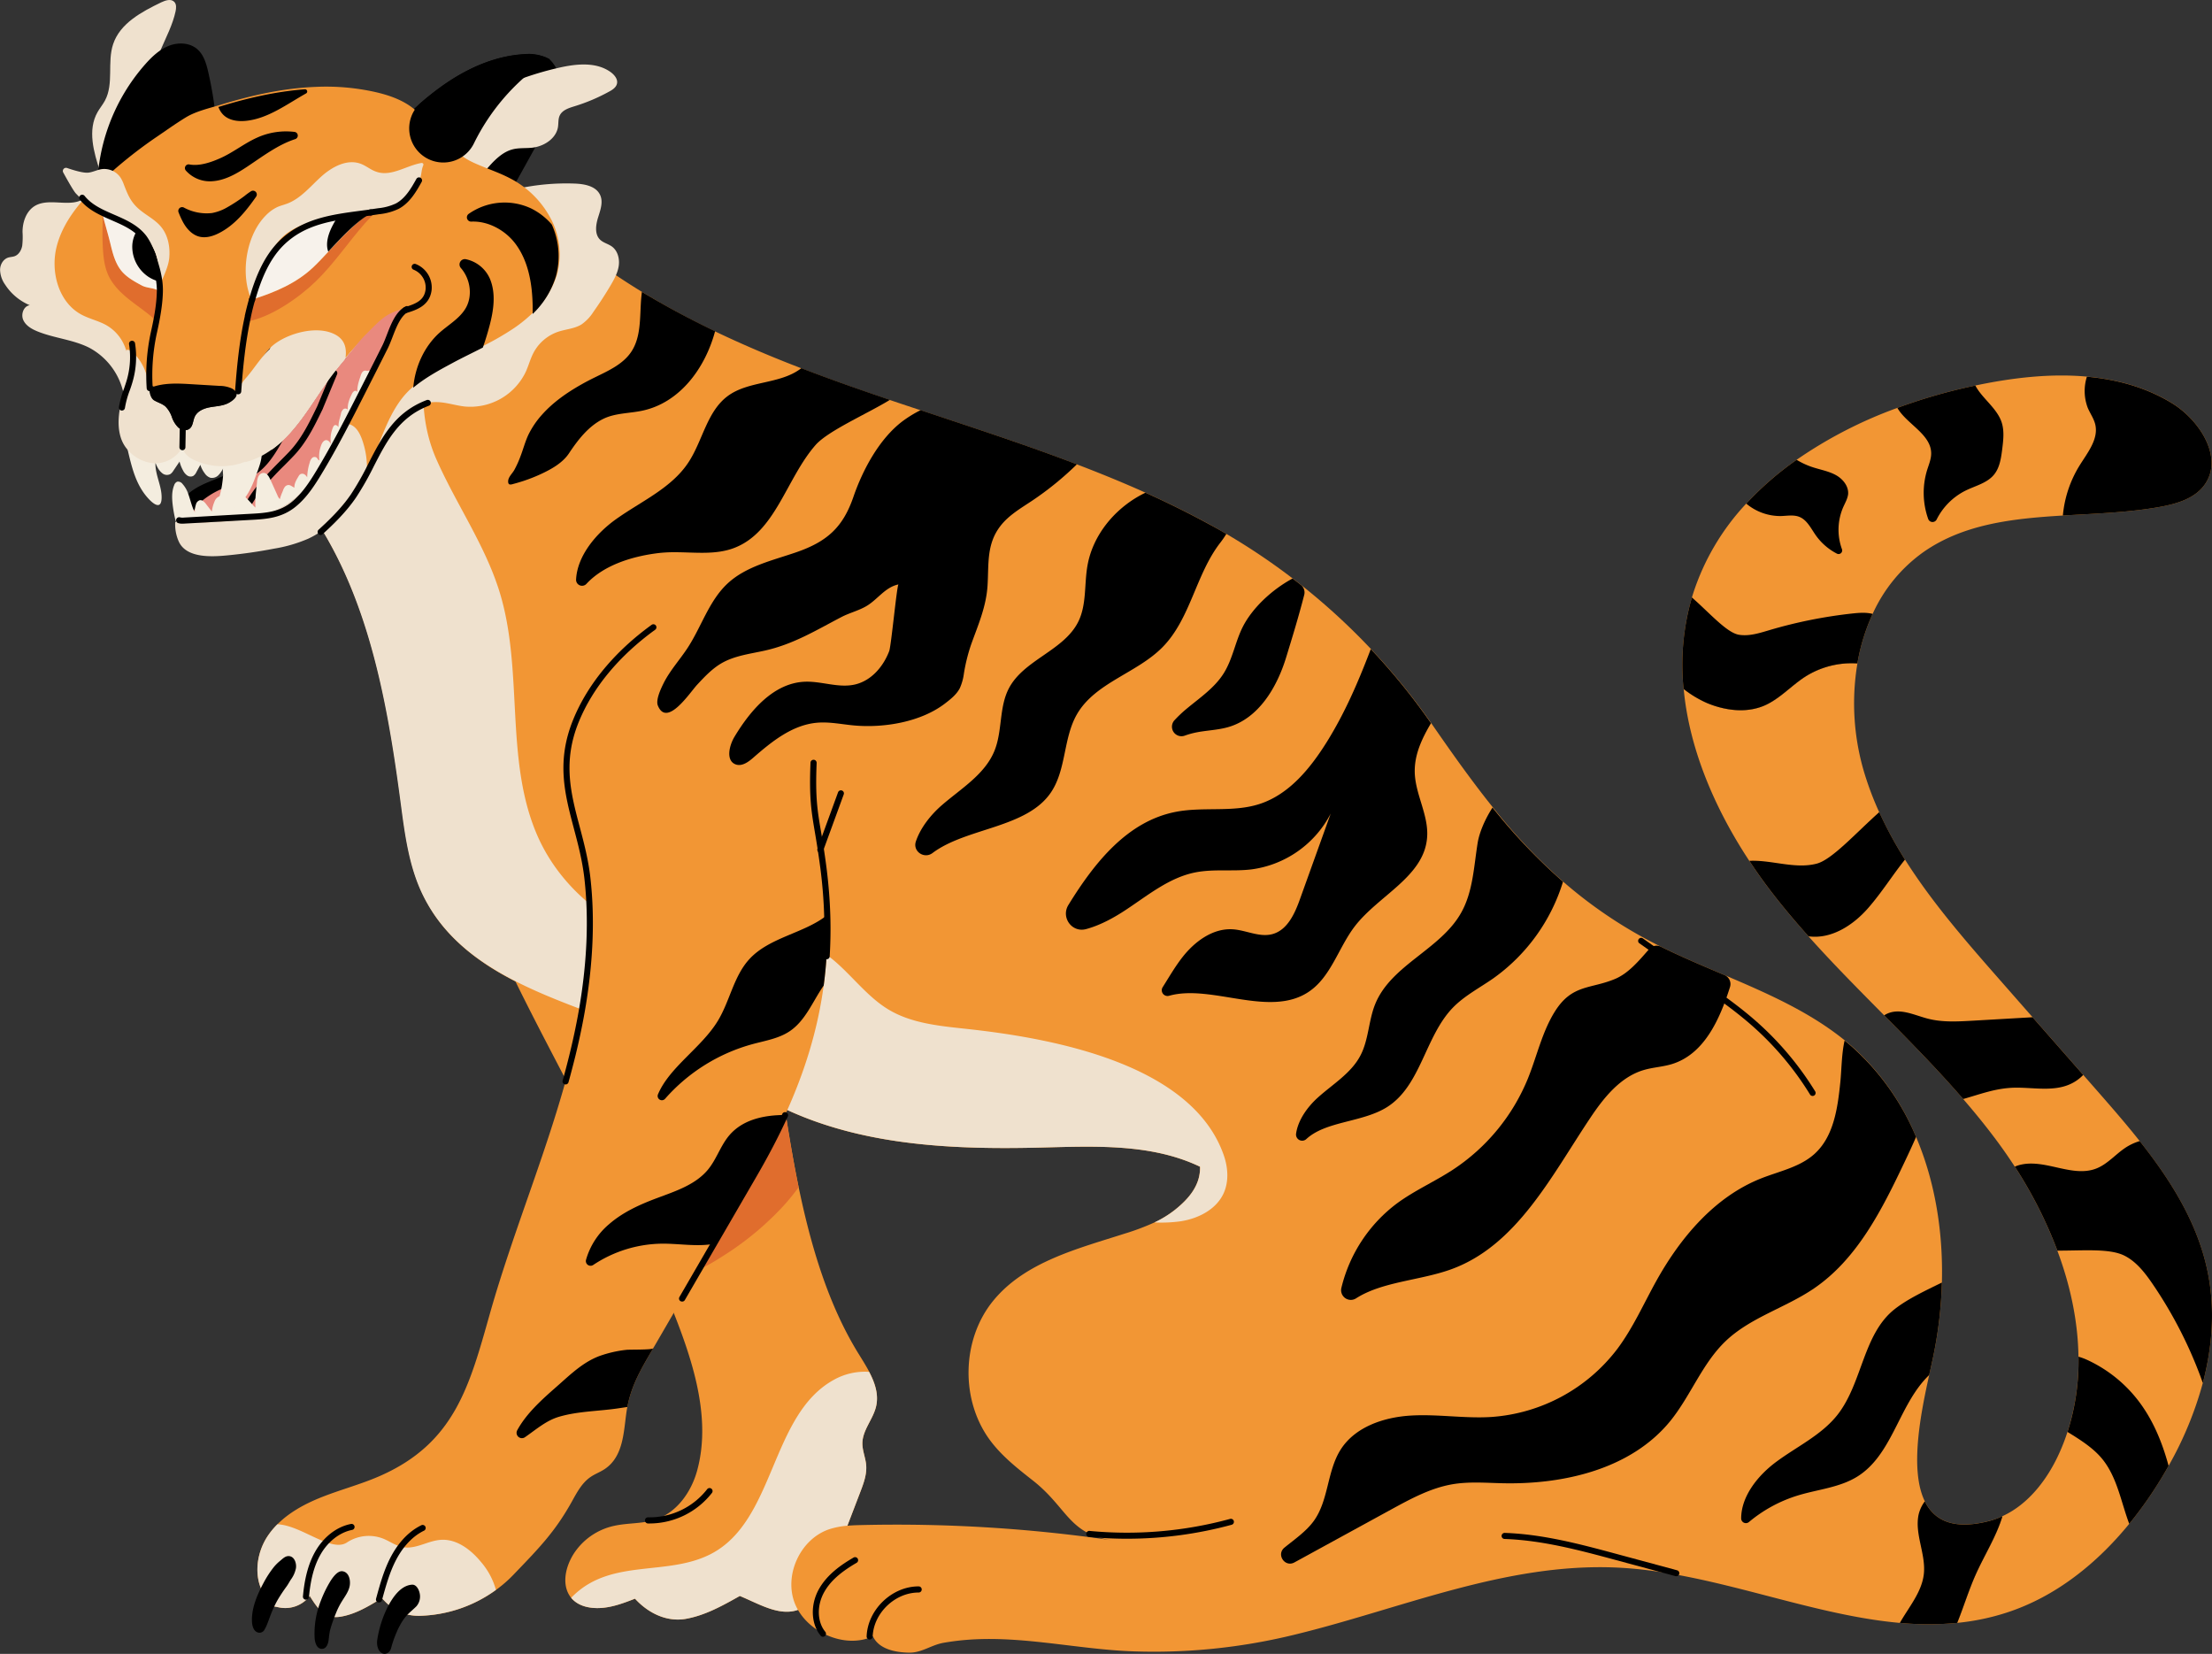 <svg xmlns="http://www.w3.org/2000/svg" width="1080" height="807.34" viewBox="0 0 1080 807.34"><rect x="0" y="0" width="1080" height="807.34" fill="#333333" stroke="none"/><g id="Слой_2" data-name="Слой 2"><g id="Слой_2-2" data-name="Слой 2"><g id="Winter04_470620396"><path d="M427.75 686.54c-1.45 6.26-6.6 11.51-6.69 17.94-.05 3.62 1.53 7.08 1.84 10.68.4 4.56-1.27 9-2.9 13.26q-6.69 17.48-13.39 35c-3.14 8.2-6.83 17.06-14.51 21.32-9.88 5.48-20.46-1.36-30.89-5.67-8.33 4.7-16.86 9.47-26.27 11.16s-18.46-2.78-24.91-9.83c-6 2.34-12.2 4.67-18.65 4.59-5.92-.09-10-2-12.5-5-4.24-5.15-3.65-13.48 1-21.14a31.41 31.41.0 0 1 19.94-14c6.76-1.51 13.94-.93 20.49-3.15 10.22-3.48 17.2-13.38 20.06-23.79 7.67-27.91-3.83-58.38-14.21-84Q309.56 593 289.81 553.54c-18-36-37.95-71-53.53-108.07-22.89-54.47-46.37-126.22-3.38-177.1 18.87-22.33 60.31-24.19 83.67-9.5 27.43 17.25 36.81 52.3 42 84.29 9 56.12 12 113 20.34 169.21.07.45.14.89.2 1.34 3.14 20.88 6.23 43.52 10.85 65.87 6 29 14.54 57.47 29.14 81.12 1.76 2.86 3.65 5.82 5.25 8.86C427.17 675 429.11 680.7 427.75 686.54z" fill="#f29634"/><path d="M389.92 579.58a111.12 111.12.0 0 1-7.41 9.08A145.31 145.31.0 0 1 353.19 613c-10.61 6.8-25.51 15.55-19.52-5q7.59-25.95 17.4-51.17c5-12.84 10.55-25.72 19.31-36.37a42.68 42.68.0 0 1 8.49-8.12c.07.45.14.89.2 1.34C382.21 534.59 385.3 557.23 389.92 579.58z" fill="#e06d2d"/><path d="M427.75 686.54c-1.45 6.26-6.6 11.51-6.69 17.94-.05 3.62 1.53 7.08 1.84 10.68.4 4.56-1.27 9-2.9 13.26q-6.69 17.48-13.39 35c-3.14 8.2-6.83 17.06-14.51 21.32-9.88 5.48-20.46-1.36-30.89-5.67-8.33 4.7-16.86 9.47-26.27 11.16s-18.46-2.78-24.91-9.83c-6 2.34-12.2 4.67-18.65 4.59-5.92-.09-10-2-12.5-5q.72-.78 1.56-1.56c18.74-17.61 45.43-8.93 66.6-19.82 31.52-16.21 29-67.85 60-85a31 31 0 0 1 17.29-3.93C427.17 675 429.11 680.7 427.75 686.54z" fill="#efe1ce"/><path d="M74.66 42.54C73.18 29.62 83 18.26 85.72 5.56c.34-1.58.5-3.44-.6-4.62-1.57-1.68-4.34-.79-6.41.21C69.12 5.78 58.62 11.4 55.25 21.51c-3 8.88.43 19.32-4 27.57-1.06 2-2.51 3.68-3.61 5.62-5 8.73-1.9 19.62 1.26 29.14C56.27 67.38 62.71 56.05 74.66 42.54z" fill="#efe1ce"/><path d="M47.46 95.86A93.85 93.85.0 0 1 71 31.27c3.25-3.65 6.92-7.12 11.46-8.91S92.61 20.78 96.31 24c3.18 2.74 4.41 7.06 5.36 11.15a191.29 191.29.0 0 1 4 25.16z"/><path d="M41.44 96.6c-6.56 5.22-17.12-.37-24.35 3.88C12.84 103 11 108.3 11 113.24a38.52 38.52.0 0 1-.15 6.71c-.4 2.2-1.69 4.43-3.81 5.15-1 .33-2 .33-3 .63-2.45.75-4 3.42-4 6a13 13 0 0 0 2.45 7.2A26.59 26.59.0 0 0 14.54 149c-3 .38-4.42 4.39-3.2 7.17s4.1 4.44 6.92 5.59c8.22 3.35 17.44 4 25.34 8a33 33 0 0 1 17.19 33.06c3-8.94 5.8-17.08 5.77-26.51s-2.38-19-7.74-26.76c-4-5.73-9.42-10.28-13.38-16C38.24 123.19 36.71 108.32 41.44 96.6z" fill="#efe1ce"/><path d="M977.68 740.14c-2.94 9.89-8.83 19-13.09 28.58-3.41 7.63-5.88 15.77-9 23.51a148.09 148.09.0 0 1-28 0h0c-45.17-4-91.45-24.78-137.83-27-54.87-2.58-106.36 20.44-158.74 33a288 288 0 0 1-77.64 7.89c-28.68-1-57.22-8.57-86-5.16-2.28.27-4.55.6-6.8 1-6 1.09-10.59 4.89-16.7 4.79-6.84-.1-14.84-1.76-17.69-8-12.52 5.94-29.72-.86-36.61-12.92a24.39 24.39.0 0 1-1.4-2.86c-5.63-13.82 2.42-31.55 16.51-36.4a37.78 37.78.0 0 1 9.06-1.78c2.36-.21 4.73-.28 7.09-.33A729 729 0 0 1 543 751.91c-21.29-3.11-21.82-15.94-38.75-29.23-7.33-5.75-14.74-11.58-20.4-19C468.8 684 469.31 654 485 634.89c15.49-18.87 41-25.29 64.27-32.74a115.35 115.35.0 0 0 14.36-5.41 51.48 51.48.0 0 0 9.83-6c7-5.53 12.7-12.25 12.43-21.2-23.84-11.43-51.55-10-78-9.35-41.51 1-84.35-.75-122.24-17.75l-1.29-.59c-.4-.17-.8-.36-1.2-.55l-1.65-.78c-2.23-1.07-4.43-2.19-6.63-3.34l-1.63-.86-3.15-1.71h-.08l-2.62-1.47-.68-.38-3.36-1.92c-2.07-1.2-4.13-2.42-6.2-3.64L354 525.32 348.39 522l-4.76-2.81-.14-.07-2.7-1.56L338 516q-3.22-1.82-6.49-3.54l-1.95-1-1.47-.74-1.14-.56c-.23-.12-.45-.22-.67-.32-.83-.41-1.68-.81-2.53-1.2q-.42-.21-.84-.39l-2.22-1c-1-.45-2-.9-3.08-1.34s-2.07-.88-3.12-1.32l-2.8-1.15-2.88-1.16a.45.45.0 0 0-.11.0l-3-1.19-3-1.16-.42-.17c-1.1-.42-2.21-.84-3.33-1.25l-7.37-2.76-7.42-2.78q-4-1.5-7.94-3.05l-1.15-.45c-1.39-.55-2.78-1.1-4.17-1.67l-2.95-1.22c-.95-.39-1.9-.79-2.84-1.21-.7-.29-1.4-.6-2.09-.91-.53-.22-1.05-.45-1.57-.69-1.11-.49-2.2-1-3.3-1.51l-2-.95-1.56-.76q-1.47-.71-2.91-1.44c-3-1.52-5.89-3.12-8.73-4.79-1.13-.68-2.25-1.36-3.36-2.06q-2.06-1.29-4-2.67c-.2-.13-.4-.26-.59-.4l-.18-.13c-.26-.18-.51-.35-.76-.54a.28.28.0 0 1-.11-.08c-.36-.25-.71-.5-1.05-.76.0.0.0.0.0.0a.88.88.0 0 1-.17-.12l-1.09-.81c-.47-.35-.93-.71-1.39-1.07l-.2-.16c-.45-.35-.89-.71-1.33-1.07-.68-.55-1.36-1.11-2-1.69l-.9-.79c-.34-.29-.66-.59-1-.89s-.4-.36-.59-.55c-.89-.82-1.77-1.67-2.64-2.54l-.59-.6c-.58-.59-1.16-1.19-1.71-1.81-.23-.23-.43-.46-.63-.69a2 2 0 0 1-.2-.22.05.05.0 0 1 0 0l-.57-.64c-.32-.36-.64-.72-.94-1.09-.49-.59-1-1.19-1.46-1.8-.14-.16-.26-.33-.39-.49-.84-1.07-1.65-2.16-2.43-3.28l-.28-.41-.12-.17c-.2-.29-.4-.58-.59-.88a3.87 3.87.0 0 1-.24-.37.05.05.0 0 1 0 0h0c-.14-.19-.26-.39-.38-.59.0.0.0.0.0.0a.07.07.0 0 1 0-.06.47.47.0 0 1-.1-.16s-.06-.06-.06-.09a.39.39.0 0 1-.1-.16c-.19-.28-.37-.57-.55-.86l-.37-.61c-.28-.46-.56-.94-.82-1.42a4.83 4.83.0 0 1-.26-.45q-.45-.78-.87-1.59a.33.33.0 0 1-.06-.1l-.33-.64c-.31-.59-.61-1.19-.91-1.79-6.81-14-8.77-29.78-10.81-45.21-7.13-53.95-17.53-110.36-52.12-152.36-26.74-32.47-12.16-82.66 8.16-119.49 4-7.25 8.72-14.23 14.95-19.67 9.55-8.36 21.77-12.29 34.49-12.87a84.52 84.52.0 0 1 33.49 5.59c22.38 8.51 41.2 24.11 60.83 37.82q8.92 6.24 18.1 11.82c11.62 7.07 23.53 13.42 35.66 19.24 13.8 6.61 27.88 12.53 42.14 18 11.91 4.59 23.94 8.88 36 13l7.19 2.45q7.49 2.53 15 5c25.55 8.51 51.19 16.83 76.3 26.43 11.28 4.31 22.46 8.87 33.48 13.83 10.67 4.8 21.2 10 31.54 15.64 2.66 1.46 5.32 3 7.94 4.51a314.64 314.64.0 0 1 32.37 21.78h0c2.15 1.65 4.28 3.32 6.39 5a318.85 318.85.0 0 1 31.74 29.41 314.16 314.16.0 0 1 29.41 36.2l.57.82c10 14.45 19.56 27.88 29.55 40.3a279.09 279.09.0 0 0 34.34 36.24 222 222 0 0 0 44.53 30.08q3.35 1.72 6.83 3.39c10.26 4.89 20.86 9.27 31.39 13.78 19.42 8.33 38.57 17.07 54.76 30.24 1.4 1.15 2.79 2.31 4.14 3.53A121.71 121.71.0 0 1 935.51 555c9.35 21.91 13.26 46.58 12.61 71.11a202.78 202.78.0 0 1-4.28 36.35c-.53 2.52-1.2 5.5-1.93 8.8-4 18.17-9.73 46.11-2.13 61.6 4.61 9.38 14.1 14.2 31.8 9.5A39.11 39.11.0 0 0 977.68 740.14z" fill="#f29634"/><path d="M597.38 582.62c-3.67 7.91-12.48 12.29-21.1 13.58a70 70 0 0 1-12.62.54 51.48 51.48.0 0 0 9.83-6c7-5.53 12.7-12.25 12.43-21.2-23.84-11.43-51.55-10-78-9.35-41.51 1-84.35-.75-122.24-17.75-18.86-8.44-35.9-20.42-54.16-30.06-41.14-21.73-102.45-29-125.14-75.6-6.81-14-8.77-29.78-10.81-45.21-7.13-53.95-17.53-110.36-52.12-152.36-26.74-32.47-12.16-82.66 8.16-119.49 4-7.25 8.72-14.23 14.95-19.67 9.55-8.36 21.77-12.29 34.49-12.87a61.28 61.28.0 0 1 10.79 29c3.48 37.67-14.36 72.81 1.28 108.16 9.73 22 23.94 42.08 30.94 65.1 11.58 38.16 2.36 81.05 18 117.74 15.93 37.43 58.72 61.4 99 55.43 10.08-1.49 20.34-4.64 30.26-2.32 17.43 4.07 26.87 22.94 42.12 32.3 11.75 7.22 26.11 8.3 39.82 9.82C513.86 506.9 582 519.25 597.52 564 599.6 570 600.06 576.85 597.38 582.62z" fill="#efe1ce"/><path d="M273 42c-.46 9.57-5.22 18.33-9.87 26.71l-1.74 3.12q-6.33 11.45-12.69 22.87l-16.47-7-6.93-3-4.62-2-34-14.54c9.82-9.91 19.76-19.83 31.3-27.65s24.9-13.51 38.84-14c3.68-.12 8.34.44 11.4 2.34.56.34-.48-.45.0.0a18 18 0 0 1 3.4 4.52A18.79 18.79.0 0 1 273 42z"/><path d="M301.24 40.83c-.41 1.81-2.15 3-3.79 3.86a88.89 88.89.0 0 1-16.91 7.17c-2.83.87-6.05 1.88-7.28 4.58-.78 1.69-.54 3.65-.82 5.5-.81 5.21-5.82 8.83-11.06 9.91a14.61 14.61.0 0 1-1.45.24c-3.23.37-6.55.0-9.69.83-4.26 1.11-7.69 4.22-10.69 7.43a69.59 69.59.0 0 1-7.33 7.34l-6.93-3-4.62-2 17-36.92a151.59 151.59.0 0 1 33.9-12.4l1.7-.39c8.43-1.88 18-2.82 25 2.3C300.08 36.65 301.72 38.69 301.24 40.83z" fill="#efe1ce"/><path d="M252.42 92.18c6.06 5.68 11.59 12.24 14.31 20.08a33.82 33.82.0 0 1-.62 23.62c-5.07 12.48-17 20.64-28.48 27.62a155.32 155.32.0 0 1-17.29 9.39C215.55 175 210 176 205.57 178.75a46.37 46.37.0 0 0-13.25 13.08 85.21 85.21.0 0 0-10.42 21.66c3.8-5 9.21-7.5 14.24-11.2s11.12-6.23 17.36-6c4.56.13 9 1.68 13.5 2.16a30 30 0 0 0 29.73-17c1.39-3.08 2.24-6.4 3.83-9.39a21.41 21.41.0 0 1 12.06-10.15c3.77-1.24 7.93-1.45 11.3-3.54a21.61 21.61.0 0 0 5.85-6.19q4.47-6.3 8.39-12.94c1.76-3 3.48-6.13 3.95-9.57s-.55-7.29-3.35-9.33c-1.81-1.31-4.17-1.79-5.77-3.34-2.73-2.65-2.12-7.14-1-10.77s2.63-7.63 1-11.08c-2-4.28-7.5-5.34-12.21-5.53A111.33 111.33.0 0 0 252.42 92.18z" fill="#efe1ce"/><path d="M186.62 101.61l-1 .37q-.79.3-1.59.66c-8.82 4-16.53 12.5-23.73 20.25-2.49 2.68-4.92 5.28-7.32 7.55-8.35 7.94-19.22 12.47-30.23 15.88a143.53 143.53.0 0 1 8.09-20.18 38.93 38.93.0 0 1 5.69-9c6.59-7.3 17-9.46 26.66-11.22l2-.37L184.68 102z" fill="#f7f2eb"/><path d="M77.07 143.2a1.43 1.43.0 0 1-.7-.18 13 13 0 0 0-3.5-1 15.16 15.16.0 0 1-4.31-1.3c-3.51-1.89-7.47-4-10.29-7.38-3.43-4.1-4.71-9.42-5.83-14.11-.56-2.31-1.25-4.8-1.93-7.2s-1.37-4.93-1.93-7.27a1.47 1.47.0 0 1 .5-1.5 1.49 1.49.0 0 1 1.57-.18c1.42.68 3 1.46 4.53 2.21s2.81 1.4 4.09 2a76 76 0 0 1 8.25 4.41 24.7 24.7.0 0 1 8 7.74c3.47 5.6 3.61 12.23 3.3 18-.07 1.44-.18 2.86-.31 4.44a1.49 1.49.0 0 1-.77 1.18A1.46 1.46.0 0 1 77.07 143.2zM52.24 107.11c.36 1.36.74 2.74 1.12 4.09.68 2.43 1.38 5 2 7.31 1 4.38 2.24 9.33 5.22 12.9 2.46 2.93 6 4.83 9.42 6.67a12.88 12.88.0 0 0 3.49 1c.76.15 1.54.31 2.31.53.06-.81.11-1.59.15-2.38h0c.29-5.29.17-11.36-2.86-16.27a21.93 21.93.0 0 0-7.12-6.8A72.55 72.55.0 0 0 58 109.94c-1.29-.62-2.7-1.32-4.12-2z"/><path d="M183.57 102.17c-8.21 4.45-16.63 13.54-23.3 20.72-2.49 2.68-4.92 5.28-7.32 7.55-8.35 7.94-19.22 12.47-30.23 15.88a143.53 143.53.0 0 1 8.09-20.18 38.93 38.93.0 0 1 5.69-9c6.59-7.3 17-9.46 26.66-11.22l2-.37C171.33 104.39 177.44 103.27 183.57 102.17z" fill="#f7f2eb"/><path d="M269.89 108.67q-.45-1-1-2a46.35 46.35.0 0 0-19.57-19.47c-5.85-3.12-12.25-5.08-18.27-7.87-12.86-6-18.56-17.82-29.14-26.3-5.31-4.25-11.91-6.54-18.54-8.07a110.19 110.19.0 0 0-29-2.56c-15.76.6-31.48 4.08-46.51 8.7l-.75.22c-5.43 1.63-11.61 3.07-16.41 6s-9.51 6.3-14.14 9.45a219.84 219.84.0 0 0-27.79 22.4C39.56 97.89 30.83 108 27.68 120.3s.86 27.27 12.08 33.28c3.85 2.07 8.26 3 12.07 5.11A20.87 20.87.0 0 1 60.44 168a23 23 0 0 1 1.87 5.91A12.38 12.38.0 0 1 68 178.19a20 20 0 0 1 2.9 5.41c1.77 5 4.76 5.45 9.16 7.05 5.4 2 10.82 3.88 16.57 4.55 7 .8 14.49-.37 20-4.67 8.43-6.52 9.62-17.43 18.57-23.4 6.81-4.56 17.88-7.5 25.88-4.9 7 2.27 8.37 7.09 7.61 12.47q5.4-6.42 11.39-12.28c3.41-3.35 7.21-7.27 11.51-9.49a40.74 40.74.0 0 1 6.76-2.44c-9.44 14.7-15.71 31.48-23.52 47.24-1.32 2.67-2.71 5.47-4.18 8.35-7.85 15.3-18 32.46-32.47 40.63-10.65 6-23.17 6.53-35.1 7.25A111.82 111.82.0 0 1 86 253.84a20.4 20.4.0 0 0 1.68 9.49c3.74 8.41 16.43 7.56 24.12 6.81 7.52-.73 15-1.81 22.42-3.24A70.42 70.42.0 0 0 151 262c13.63-6.38 22.35-19 28.56-32.32 1.3-2.76 2.49-5.55 3.59-8.31 3.72-9.35 7.07-19.22 13.36-27.22a40 40 0 0 1 5.74-5.84c5.68-4.78 12.67-8.57 18.87-11.9 5-2.68 10.09-5.13 15.12-7.71a135.81 135.81.0 0 0 14.88-8.63 67.1 67.1.0 0 0 9.42-7.76A42.73 42.73.0 0 0 272 133.85 37.75 37.75.0 0 0 269.89 108.67z" fill="#f29634"/><path d="M184.78 102l-1.39 1.42c-2 2.14-4.29 4.55-5.2 5.57-8.19 9.33-15.13 19.77-24.05 28.4-7.95 7.71-21.88 17.62-33.61 19.57.14-.76.29-1.51.44-2.27v-.15c.52-2.66 1.09-5.37 1.72-8.17.13.0.25-.07.37-.12 10.88-3.39 21.61-7.91 29.86-15.76 2.4-2.27 4.83-4.87 7.32-7.55 6-6.43 13.33-14.38 20.7-19.18.87-.56 1.73-1.08 2.6-1.54l1.11-.2z" fill="#e06d2d"/><path d="M181 103.71c-7.37 4.8-14.74 12.75-20.7 19.18-2.49 2.68-4.92 5.28-7.32 7.55-8.25 7.85-19 12.37-29.86 15.76 2.88-10 6.81-20.09 14.19-27.42C149.35 106.8 165.24 105.87 181 103.71z" fill="#f7f2eb"/><path d="M77.07 141.72a102.94 102.94.0 0 1-1 14.73c-7.26-6.82-16.76-11.27-22-19.86-3.42-5.58-3.76-12.44-4-19-.18-4.53.2-8.71.0-13.24 1.12 4.65 2.75 9.82 3.86 14.48s2.38 9.74 5.53 13.5c2.61 3.11 6.28 5.1 9.85 7C71.63 140.64 74.7 140.45 77.07 141.72z" fill="#e06d2d"/><path d="M77.38 137.32c-.08 1.48-.2 3-.31 4.4-2.37-1.27-5.44-1.08-7.82-2.34-3.57-1.92-7.24-3.91-9.85-7-3.15-3.76-4.38-8.73-5.53-13.5S51.13 109 50 104.38c2.69 1.29 5.93 2.93 8.62 4.22a73.93 73.93.0 0 1 8.09 4.33 23.46 23.46.0 0 1 7.57 7.26C77.41 125.23 77.7 131.32 77.38 137.32z" fill="#f7f2eb"/><path d="M186.62 101.61a27.9 27.9.0 0 0-2.62 1c-8.82 4-16.53 12.5-23.73 20.25-1.88-5.16 1.09-11.84 4.93-17.38L184.68 102z"/><path d="M77.38 137.32a17.1 17.1.0 0 1-5-2.25 17.78 17.78.0 0 1-7.8-14.27 14.5 14.5.0 0 1 2.12-7.87 23.46 23.46.0 0 1 7.57 7.26C77.41 125.23 77.7 131.32 77.38 137.32z"/><path d="M205.79 79.55a.82.82.0 0 1 .88 1.13c-1.11 2.62-.69 4.65-2 7.69A23.29 23.29.0 0 1 185.59 102c.34-.13-.2-.15-.81.0h-.1l-1.11.2c-6.13 1.1-12.24 2.22-18.37 3.34l-2 .37c-9.67 1.76-20.07 3.92-26.66 11.22a38.93 38.93.0 0 0-5.69 9 141.87 141.87.0 0 0-7.39 18 .82.82.0 0 1-1.54.0c-4.37-12.39-1.26-29.78 7.82-38.91a19.29 19.29.0 0 1 5.68-4.15c1.54-.68 3.2-1.08 4.78-1.67 6.67-2.52 11.34-8.42 16.64-13.2s12.66-8.75 19.33-6.23c2.66 1 4.89 3 7.59 3.87C191 86.39 198.23 80.87 205.79 79.55z" fill="#efe1ce"/><path d="M82.65 125.74c-.42 5.23-3.85 11-5.58 16 .11-1.45.23-2.92.31-4.4.32-6 0-12.09-3.09-17.13a23.46 23.46.0 0 0-7.57-7.26 73.93 73.93.0 0 0-8.09-4.33c-2.69-1.29-5.93-2.93-8.62-4.22a52.43 52.43.0 0 1-13-10c-1.16-1.27-4.11-6.5-6.1-10.13A1.55 1.55.0 0 1 32.73 82c3.36 1.16 8.08 2.57 10.49 2.27 2.2-.28 4.23-1.37 6.42-1.7a9.61 9.61.0 0 1 9.27 4.22 18.13 18.13.0 0 1 1.61 3.42c1.88 4.85 3.29 8.35 7.26 11.81 3.56 3.11 8 5.13 11 8.87C82.07 115 83.09 120.51 82.65 125.74z" fill="#efe1ce"/><path d="M197.9 151.42c-6.22 9.69-11.07 20.29-15.89 30.9-2.49 5.48-5 11-7.63 16.34-8.36 16.88-19.5 39.28-36.65 49-10.65 6-23.17 6.53-35.1 7.25-3.29.2-6.63.31-9.95.25-2.26.0-4.53-.14-6.78-.34h-.34c0-.34.0-.67.08-1a20 20 0 0 1 6-12.51l.29-.26a22.37 22.37.0 0 1 2.58-2c5-3.37 11.17-5 16.66-7.67a35.58 35.58.0 0 0 8.5-5.71c7-1.67 13.23-5.68 18.52-10.67 1.51-1.42 2.95-2.92 4.31-4.47 6.17-7 11-15.11 16.4-22.74q4.42-6.24 9.38-12.1 5.4-6.4 11.39-12.28c3.41-3.35 7.21-7.27 11.51-9.49A40.74 40.74.0 0 1 197.9 151.42z"/><path d="M197.67 150.46c-6.23 9.69-10.84 21.25-15.66 31.86-2.49 5.48-5 11-7.63 16.34-8.36 16.88-19.5 39.28-36.65 49-10.65 6-23.17 6.53-35.1 7.25-3.29.2-6.63.31-9.95.25a16.1 16.1.0 0 1 2-5.89c.12-.22.26-.43.4-.65a19.86 19.86.0 0 1 3.68-4.22 40.06 40.06.0 0 1 12.69-6.95c4.94-1.79 10-3.45 14.28-6.55 4.55-3.34 7.8-8.13 10.68-13 .57-1 1.14-2 1.7-3 1.51-1.42 2.95-2.92 4.31-4.47 6.17-7 11-15.11 16.4-22.74q4.42-6.24 9.38-12.1c3.6-4.27 6.82-8.81 10.81-12.72 3.41-3.35 7-7.47 11.32-9.69A46.63 46.63.0 0 1 197.67 150.46z" fill="#e9897e"/><path d="M119.42 227.13a1.48 1.48.0 0 1-.31-2.92h.19a1.48 1.48.0 1 1 .65 2.88h-.21A1.73 1.73.0 0 1 119.42 227.13z"/><path d="M124.65 233c-2 5.6-4.81 11.22-9.73 14.55a7.76 7.76.0 0 1-4.79 1.62 3.82 3.82.0 0 1-3.63-3.06 5.9 5.9.0 0 1 .25-2c.63-2.56 1.33-5.1 1.7-7.68.21-1.47.39-2.92.48-4.39.0-.83-.3-2.81.07-3.49a13 13 0 0 1-2.39 3.46 4.39 4.39.0 0 1-3.86 1.22 5.32 5.32.0 0 1-2.75-2.12 13.46 13.46.0 0 1-2.18-4.2l-1.9 3.49a4.57 4.57.0 0 1-1.58 1.94 2.91 2.91.0 0 1-3-.29 6.47 6.47.0 0 1-2-2.45 17.61 17.61.0 0 1-1.67-4.28l-3 4.44a5.22 5.22.0 0 1-1.48 1.65 3.56 3.56.0 0 1-3.85-.31 9 9 0 0 1-2.54-3.16 10 10 0 0 1-.9-2.2c-.28 6 3.22 11.52 3 17.54-.17 5.05-3.23 3.39-5.84.74-6.69-6.8-8.69-15.84-10.79-24.73a11.58 11.58.0 0 1-.33-3.57c4 5.13 11 8.3 17.37 6.87a15.1 15.1.0 0 0 9.9-7.5c.77 3.59 3.81 5.57 7.23 6.9a31.42 31.42.0 0 0 23.65.11l-.31.3a34.66 34.66.0 0 0 7.56-2.8 5.83 5.83.0 0 1 .22.71C128.48 223.76 125.83 229.63 124.65 233z" fill="#f4eddf"/><path d="M117.08 258.73a1.33 1.33.0 0 1-.28.0 1.48 1.48.0 0 1-1.17-1.73c1.32-6.69 4.67-13.29 10.25-20.19 3.34-4.13 7.12-7.95 10.77-11.64 1.48-1.49 3-3 4.49-4.57 5.9-6.17 9.74-14 13.45-21.66l.35-.72 6.89-16.6a1.48 1.48.0 1 1 2.73 1.14l-6.91 16.64v.08l-.37.75c-3.8 7.82-7.74 15.91-14 22.41-1.49 1.56-3 3.11-4.52 4.62a152.49 152.49.0 0 0-10.57 11.41c-5.27 6.52-8.42 12.7-9.65 18.9A1.47 1.47.0 0 1 117.08 258.73z"/><path d="M168.24 175.63q-5 5.85-9.38 12.1c-5.4 7.63-10.23 15.71-16.4 22.74a52.18 52.18.0 0 1-15.27 12.34 34.52 34.52.0 0 1-7.56 2.8c.1-.1.21-.19.31-.3a31.4 31.4.0 0 1-23.66-.11c-3.41-1.33-6.45-3.31-7.22-6.89a15.12 15.12.0 0 1-9.9 7.49c-6.39 1.43-13.34-1.74-17.37-6.87A16.79 16.79.0 0 1 59.1 214c-1.93-5.7-1.23-12 .07-17.83.94-4.21 2-8.37 2.69-12.62s.08-8.39-.24-12.65c1.18-.43 2.44.37 3.37 1.22a24.55 24.55.0 0 1 6.11 9.55c1.38 3.64 1.5 7.62 2.59 11.18s4.6 3.36 7.12 5.59a13.73 13.73.0 0 1 3.12 5.16 12.87 12.87.0 0 0 3.17 5.11c1.55 1.3 4 1.75 5.57.44s1.53-3.88 2.44-5.8c1.24-2.63 4.24-3.94 7.09-4.5s5.86-.62 8.54-1.76c2.88-1.24 3.7-3.19 4.89-5.86a30.3 30.3.0 0 1 5-7.32c4.52-5.35 8.2-11.92 14.13-15.88 6.81-4.55 17.88-7.5 25.87-4.89C167.59 165.43 169 170.25 168.24 175.63z" fill="#efe1ce"/><path d="M182 182.32c-2.49 5.48-5 11-7.63 16.34-8.36 16.88-19.5 39.28-36.65 49-10.65 6-23.17 6.53-35.1 7.25-3.29.2-6.63.31-9.95.25-2.26.0-4.53-.14-6.78-.34l-.09-.32c-.06-.24-.12-.47-.17-.71a64.41 64.41.0 0 1-1.31-7.27c-.39-3.26-.51-6.66.73-9.69a2.73 2.73.0 0 1 1.45-1.69 2.68 2.68.0 0 1 2.58 1.06 13.81 13.81.0 0 1 2.8 4.82c1 2.69 1.61 5.64 2.83 8.25.14.31.29.59.45.88a6 6 0 0 1 0-1.53 11.6 11.6.0 0 1 .48-2.27 2.88 2.88.0 0 1 1.87-2.16 2 2 0 0 1 1.33.21 6 6 0 0 1 1.73 1.62l2.87 3.7a16.82 16.82.0 0 1 1.25-4.76 4.31 4.31.0 0 1 2.48-2.7c1.53-.41 3 .72 4 2s1.66 2.75 3 3.64a11.55 11.55.0 0 1 1.85-4.65 2.6 2.6.0 0 1 2.31-1.44 2.92 2.92.0 0 1 1.38.79c1.8 1.59 3.23 3.52 5 5.19-.26-4.11.36-8.17.76-12.27a8 8 0 0 1 .72-3 2.93 2.93.0 0 1 2.46-1.67c1.65.0 2.66 1.75 3.34 3.25l3.47 7.68a5.13 5.13.0 0 0 1.18 1.87 24.26 24.26.0 0 1 1.44-3.92 6.41 6.41.0 0 1 1-2.06 2.4 2.4.0 0 1 2-.91 3.58 3.58.0 0 1 1.34.56l1.31.77c-.09-2.1 1-3.86 2.08-5.66a2.49 2.49.0 0 1 .82-.94 2 2 0 0 1 2 .06 3.94 3.94.0 0 1 1.36 1.5 25.62 25.62.0 0 1 1.24-7.28 4.47 4.47.0 0 1 1.13-2.19 1.74 1.74.0 0 1 2.27-.16c.46.45.67 1.27 1.31 1.29a15.53 15.53.0 0 1 .95-7.57c.45-1.14 1.34-2.39 2.56-2.28 1 .11 1.62 1.05 2.12 1.9a14.69 14.69.0 0 1 1.05-8.2 1.73 1.73.0 0 1 .8-1c.69-.29 1.39.35 1.87.92-.15-2.11.68-4.29 1.14-6.35a4 4 0 0 1 1.12-2.28 1.58 1.58.0 0 1 2.27.15c-.26-2.62.77-5.21 1.93-7.58a3.3 3.3.0 0 1 1.1-1.44 1.17 1.17.0 0 1 1.62.33c-.15-2.71.8-5.41 1.66-8a5.34 5.34.0 0 1 .76-1.62 1.8 1.8.0 0 1 1.54-.76c.51.0 1.14.33 1.44-.08A5.49 5.49.0 0 1 182 182.32z" fill="#f4eddf"/><path d="M179.1 230.63c-6.21 13.3-14.93 25.94-28.56 32.32a70.42 70.42.0 0 1-16.76 4.88c-7.41 1.43-14.9 2.51-22.42 3.24-7.69.76-20.38 1.6-24.12-6.81a20.4 20.4.0 0 1-1.68-9.49 111.82 111.82.0 0 0 17.07.12c11.93-.72 24.45-1.22 35.1-7.25 14.44-8.17 24.62-25.33 32.47-40.63a5.24 5.24.0 0 1 .62.17c3 1 4.73 4.1 5.84 7.06A40.65 40.65.0 0 1 179.1 230.63z" fill="#efe1ce"/><path d="M122.59 93.34A1.86 1.86.0 0 1 125.06 96c-5 7.13-10.56 14-18.25 17.85-2.93 1.48-6.31 2.47-9.49 1.67-3.62-.91-6.32-4-8.07-7.29a46.72 46.72.0 0 1-2.06-4.56 1.86 1.86.0 0 1 2.55-2.37A23.35 23.35.0 0 0 103.46 104a22.78 22.78.0 0 0 7.27-2.68 77 77 0 0 0 8.68-5.67A33 33 0 0 1 122.59 93.34z"/><path d="M143.8 64.39a1.81 1.81.0 0 1 .34 3.52c-8.39 2.7-15.95 8.47-23.44 13.45-5.32 3.54-11.14 6.87-17.52 7.13A15.65 15.65.0 0 1 90.69 83.2a1.82 1.82.0 0 1 1.7-2.94c5 1 11.06-1.14 15.78-3.32 6-2.78 11.25-7 17.29-9.72A34.29 34.29.0 0 1 143.8 64.39z"/><path d="M148.89 43.58a1.08 1.08.0 0 1 .59 2v0C139.94 50.93 130.81 57.92 120 59c-4 .39-8.4-.24-11.16-3.15a10.41 10.41.0 0 1-2.2-3.63l.75-.22C120.81 47.86 134.81 44.64 148.89 43.58z"/><path d="M239 159.07c-.93 3.49-2 7-3.24 10.58-5 2.58-10.14 5-15.12 7.71-6.2 3.33-13.19 7.12-18.87 11.9.0-.25.05-.48.07-.73 1-9.78 5.33-19.36 12.63-26 4.3-3.88 9.63-6.82 12.69-11.73 3.81-6.14 2.54-14.66-2.17-20a2.61 2.61.0 0 1 2.43-4.27 16.49 16.49.0 0 1 11.79 9.57C242.23 143.33 241 151.55 239 159.07z"/><path d="M271.46 134.78a42.48 42.48.0 0 1-11.39 18.48c0-1.28.0-2.56.0-3.85-.19-10.7-2-21.88-8.43-30.44-5-6.67-13.43-11.18-21.52-10.79a2.08 2.08.0 0 1-1.32-3.75 30.55 30.55.0 0 1 30.39-2.74 31.88 31.88.0 0 1 10.22 7.91A37.69 37.69.0 0 1 271.46 134.78z"/><path d="M1076.32 236.73c-4.8 6.61-13.36 9.17-21.39 10.65-15.48 2.83-31.73 3.32-47.74 4.28-24.5 1.48-48.43 4.07-68.14 17.88a74.85 74.85.0 0 0-24.74 30.14 96.94 96.94.0 0 0-7.45 24.19 42.3 42.3.0 0 0-25.41 6.42c-7 4.49-12.6 11-20.21 14.23-8.79 3.69-19 2.34-27.82-1.33A53 53 0 0 1 822 336.31h0a117.16 117.16.0 0 1 4.07-44.65c.16-.57.34-1.13.52-1.7a116.62 116.62.0 0 1 26-44.12 153.05 153.05.0 0 1 24.59-21.38 214.09 214.09.0 0 1 49.19-25.34 270.56 270.56.0 0 1 35.85-10.44l2.22-.48c17.78-3.75 36.52-6 54.48-4.35 14.57 1.31 28.62 5.14 41.2 12.73C1074.05 205 1085.87 223.57 1076.32 236.73z" fill="#f29634"/><path d="M402.16 481.09h0c-2.93 21.77-9.34 42.41-18.84 63.19-4.42 9.68-9.52 19.39-15.25 29.26q-9.76 16.82-19.54 33.64l-28.62 49.29-1 1.7C313.17 668 308.36 676 306.3 686.82c-.16.84-.31 1.69-.44 2.57-1.4 9.7-1.45 21.58-10.58 27.72-2.23 1.5-4.83 2.41-7 3.93-4.2 2.88-6.65 7.61-9.13 12.06-8.35 15-16.52 23.17-28.4 35.55a62.78 62.78.0 0 1-8.57 7.47A66.21 66.21.0 0 1 205 788.76c-7.59.17-13.57-2.89-18.53-8.64-6.36 3.91-12.93 7.91-20.3 9.09s-11-3.78-14.93-10.14a15.06 15.06.0 0 1-14.79 5.63c-5.45-1.13-2.73-.1-6.19-4.46-6.63-8.37-5.61-21 .17-30a37.78 37.78.0 0 1 5-6.14c5.6-5.62 12.86-9.66 20.26-12.71 9.87-4.06 20.3-6.67 30.06-11 36.15-16 43.41-43.64 53.29-78.6 12-42.58 29.79-83.46 40.36-126.42 6.94-28.22 10.65-57.72 7.36-86.73-3.15-28-17.5-47.63-5.55-76.89 7.55-18.48 21.55-33.82 37.72-45.54 6.68-4.83 13.86-9.16 21.77-11.49a59.13 59.13.0 0 1 22.24-1.84c8.88.83 17.91 3.39 24.63 9.25 13.12 11.45 10.24 33.48 9.61 48.91-1 24.59 1.7 48.22 4.83 72.59q1.51 11.85 1.86 23.07A206.52 206.52.0 0 1 402.16 481.09z" fill="#f29634"/><path d="M403.57 468.26h-.09a1.48 1.48.0 0 1-1.38-1.57c.41-6.52.51-13.23.29-19.93-.23-7.48-.85-15.19-1.85-22.94-1-7.44-1.85-12.73-2.65-17.4-1.78-10.54-2.86-16.89-2.17-34.1a1.48 1.48.0 0 1 3 .12c-.69 16.9.37 23.14 2.13 33.48.8 4.7 1.7 10 2.67 17.53 1 7.84 1.63 15.65 1.87 23.21.22 6.8.11 13.6-.3 20.22A1.48 1.48.0 0 1 403.57 468.26z"/><path d="M276.11 529.38a1.39 1.39.0 0 1-.4-.06 1.47 1.47.0 0 1-1-1.82c1.19-4.25 2.29-8.45 3.28-12.48 1.78-7.21 3.29-14.33 4.51-21.17 4.12-23.26 5.08-45.14 2.83-65-1-8.76-3.1-16.74-5.15-24.45-4.45-16.83-8.65-32.73-.3-53.17 7-17.17 20.22-33.14 38.21-46.17a1.48 1.48.0 1 1 1.74 2.39c-17.55 12.71-30.41 28.24-37.22 44.9-8 19.52-3.89 35 .43 51.29 2.07 7.82 4.21 15.91 5.22 24.88 2.29 20.17 1.32 42.33-2.85 65.87-1.23 6.91-2.76 14.1-4.55 21.37-1 4-2.11 8.28-3.3 12.57A1.47 1.47.0 0 1 276.11 529.38z"/><path d="M333 635.36a1.56 1.56.0 0 1-.75-.2 1.48 1.48.0 0 1-.53-2l35-60.34C372.73 562.57 377.7 553 382 543.68a1.48 1.48.0 0 1 2.69 1.22c-4.31 9.46-9.32 19.07-15.31 29.39l-35 60.33A1.48 1.48.0 0 1 333 635.36z"/><path d="M349.14 161.7c-4.92 18.33-17.44 35-35.65 38.8-6.36 1.34-13.17 1.11-19 4-7.15 3.52-12.3 10.19-16.71 16.83-3.16 4.73-8.7 7.77-13.72 10.1a80.8 80.8.0 0 1-8.74 3.43c-1.39.45-2.8.87-4.22 1.25s-3 1.07-3-1.09 2-3.78 3-5.59a48.75 48.75.0 0 0 3-6.62c1.39-3.59 2.33-7.35 4-10.81a42.81 42.81.0 0 1 6.59-9.63c5.36-6 12.06-10.67 19-14.6 2.31-1.31 4.67-2.54 7.06-3.7 6.43-3.15 13.36-6.28 17.38-12.21 5-7.38 4.2-17 4.91-25.9.1-1.16.22-2.32.37-3.48C325.1 149.53 337 155.88 349.14 161.7z"/><path d="M434.49 195.2c-10.93 6.72-30.14 15.06-36.26 22-14.41 16.41-19.5 42.74-40 50.37-9.07 3.38-19 2-28.76 2a68.1 68.1.0 0 0-7.3.34C309.4 271.35 295 275.62 286.34 285a2.92 2.92.0 0 1-5.07-2.14c.59-11.55 9.77-22.54 19.73-29.58.37-.27.75-.53 1.12-.78C314.07 244.24 328 237.93 336 225.9c7.06-10.58 9.06-24.92 19.26-32.53s25.52-5.69 35.75-13.46l.24-.19c11.91 4.59 23.94 8.88 36 13z"/><path d="M525.79 226.66a153 153 0 0 1-22 17.86c-5.47 3.64-11.28 7-15.31 12.21-6.88 8.85-5.67 18.57-6.31 29s-4.55 19.21-8 28.81a86.54 86.54.0 0 0-3.53 14.12 25.66 25.66.0 0 1-2 7.25c-1.6 3.12-4.46 5.36-7.24 7.5-11.72 9-29.57 12-44.1 10.75-6.16-.53-12.3-1.91-18.45-1.35-12 1.07-22 9.14-31 17-2.45 2.15-5.62 4.47-8.68 3.33-4.85-1.81-3.21-9.08-.54-13.52 7.83-13 19.17-26.21 34.31-26.83 8.21-.33 16.49 3.21 24.49 1.35s13.84-8.73 16.72-16.31c1-2.73 3.76-32.39 4.54-32.54-6.53 1.32-10.2 7.37-15.67 10.58-3.85 2.26-8.3 3.3-12.27 5.38-12.51 6.53-23.46 13.28-37.51 16.38-7.06 1.56-14.46 2.44-20.74 6-4.71 2.68-8.48 6.71-12.17 10.68-3.54 3.81-14.74 21-19.14 10.1-1.17-2.92 1.77-8.81 3-11.28 3.15-6.11 7.87-11.24 11.62-17 6.71-10.33 10.38-22.85 19.39-31.26s21.8-11.23 33.51-15.26c15.38-5.29 22.95-12.44 28-27.17 4.52-13.1 12.5-28 23.62-36.57a59.35 59.35.0 0 1 9.15-5.66C475 208.74 500.68 217.06 525.79 226.66z"/><path d="M598.75 260.64a45.45 45.45.0 0 1-2.93 4.26c-12 15.44-14.51 37.08-28.2 51-12.54 12.75-32.92 17.31-41.83 32.81-6.67 11.61-5.14 26.77-12.55 37.93-11.75 17.71-41.38 17.31-57.94 29.77-4.07 3.07-9.76-.82-8.13-5.65 2.27-6.74 7.35-13.11 12.85-17.85 9.39-8.1 20.9-14.95 25.54-26.44 3.89-9.64 2.18-21 6.92-30.26 7.29-14.23 27.15-18.56 34.1-32.95 4-8.32 2.77-18.11 4.38-27.2 2.6-14.75 13.08-27.49 26.3-34.54q1-.52 2-1c10.67 4.8 21.2 10 31.54 15.64C593.47 257.59 596.13 259.09 598.75 260.64z"/><path d="M635.19 285.58a4.66 4.66.0 0 1 1.59 4.81c-2.61 10.24-5.85 20.82-8.86 30.62-4.48 14.58-13.34 29.48-27.95 33.84-5.37 1.61-11.09 1.64-16.57 2.83a38.52 38.52.0 0 0-4.93 1.42 4.65 4.65.0 0 1-5-7.55 60.92 60.92.0 0 1 5.91-5.58c6.44-5.36 13.63-10.17 18.08-17.27s5.64-15.47 9.38-22.81c4.69-9.19 14.3-18.15 24.24-23.47h0C632.49 283.46 633.85 284.51 635.19 285.58z"/><path d="M690.75 377.17c.32 10.88 7 21.08 6 31.93-1.62 18.9-23.62 28-35.21 43-8.09 10.5-11.68 24.91-22.77 32.19-19.17 12.6-47.36-4-68 1.81a2.8 2.8.0 0 1-3.1-4.2c3.16-5 6.14-10.19 9.81-14.84 6-7.59 14.8-14.05 24.46-13.41 6.53.43 13 4.05 19.31 2.34 7.39-2 11-10.15 13.55-17.35l14.93-41.52A51.11 51.11.0 0 1 611 424.4c-9.19 1.11-18.63-.34-27.7 1.53-12.45 2.56-22.71 11-33.28 18-6 4-12.78 7.73-19.74 9.61s-12.35-5.74-8.65-11.76c12.93-21 29-41 52.61-45.5 13.37-2.56 27.58.39 40.55-3.75 14.61-4.67 25-17.49 33.12-30.5 8.65-13.92 15-28.6 20.87-43.86.17-.44.33-.89.49-1.33a314.16 314.16.0 0 1 29.41 36.2C694.17 360.66 690.5 368.5 690.75 377.17z"/><path d="M763.13 430.42a90.42 90.42.0 0 1-34.06 47.19c-6.66 4.64-14 8.43-19.68 14.25C695.68 506 693.83 530 677.16 540.47c-12 7.51-29.81 6.73-39.36 15.58a3 3 0 0 1-5-2.58c.9-6.61 5.49-13.07 10.67-17.72 7.27-6.55 16.21-11.81 20.74-20.47 4.08-7.75 3.94-17.07 7.25-25.18 7.78-19.13 32-26.63 42-44.65 5.73-10.23 6.14-22.47 8-34 .8-4.91 3.45-11.37 7.26-17.23A279.09 279.09.0 0 0 763.13 430.42z"/><path d="M842 476a4.74 4.74.0 0 1 2.68 5.78c-5.08 16.1-12.72 32.9-28.46 37.68-4.46 1.35-9.2 1.56-13.67 2.88-11.51 3.4-19.57 13.58-26.23 23.56-19 28.45-36 62.48-68.28 73.89-15 5.31-33.27 5.88-45.94 14a4.74 4.74.0 0 1-7.18-5.08A72.78 72.78.0 0 1 682 587.49c8.57-6.32 18.45-10.66 27.37-16.49A97.22 97.22.0 0 0 746 526.47c4.45-11 6.94-22.86 13.27-32.87 8.37-13.21 17.39-10.72 29.31-15.74 6.54-2.75 11.59-8.82 16.64-14.6a4.76 4.76.0 0 1 5.69-1.12c1.18.59 2.38 1.17 3.59 1.75C823.47 468.17 832.72 472.07 842 476z"/><path d="M1075.52 675.1h0a175.16 175.16.0 0 1-16.71 40.45c-1.13 2-2.29 4-3.47 5.94a194.74 194.74.0 0 1-15.75 22.37c-15.92 19.48-35.91 35.52-59.65 43.28a113.85 113.85.0 0 1-24.37 5.08c3.14-7.74 5.61-15.88 9-23.51 4.26-9.54 10.15-18.69 13.09-28.58 13-5.91 22.51-18.6 28.29-31.93q2-4.56 3.49-9.22a112.93 112.93.0 0 0 5.36-36.72c-.24-17.35-4-34.9-10.32-51.77a212.12 212.12.0 0 0-20.78-41q-3.9-6-8.13-11.76c-5.41-7.33-11.14-14.39-17.09-21.27-5.77-6.66-11.73-13.15-17.81-19.55-6.82-7.17-13.79-14.24-20.76-21.29l-1.23-1.24c-12.12-12.26-24.27-24.51-35.73-37.35-5.31-5.94-10.47-12-15.42-18.24-4.72-5.95-9.24-12.17-13.48-18.61-16.84-25.54-29.29-54.58-32-83.9a53 53 0 0 0 11.39 6.88c8.79 3.67 19 5 27.82 1.33 7.61-3.2 13.26-9.74 20.21-14.23a42.3 42.3.0 0 1 25.41-6.42 117.78 117.78.0 0 0 3.61 54.23 153.66 153.66.0 0 0 7 18.35 193.65 193.65.0 0 0 12.6 23.16c13.06 20.72 29.53 39.65 45.75 58.12l16.53 18.83 24.75 28.18 6.76 7.7c7 8 14.14 16.17 20.82 24.62 15.17 19.16 28.16 39.79 33.09 63.46C1081.59 638.63 1080.26 657.19 1075.52 675.1z" fill="#f29634"/><path d="M935.51 555c-1.71 4-3.6 8-5.49 12C919 590.22 906.9 614.53 885.6 629c-13.9 9.45-31 14.12-43.14 25.74-11.45 11-17 26.69-27 39-19.07 23.35-51.77 31-81.92 30.31-8.11-.19-16.28-.86-24.28.48-10.7 1.81-20.45 7.11-30 12.32L632 762.7c-4.68 2.57-9-3.9-4.85-7.24 5-4.06 10.62-7.92 14.3-13 7.29-10.09 6.43-24.23 13.07-34.75 7-11.12 21-15.86 34.11-16.68s26.29 1.49 39.41.68a84.61 84.61.0 0 0 61.68-33.32c7.62-10.22 12.8-22 19-33.15 11.83-21.25 28.54-41.05 51.15-50 8.92-3.53 18.86-5.48 26-11.9 9.48-8.53 11.37-22.44 12.67-35.12.62-6.14.6-13.8 2.08-20.29 1.4 1.15 2.79 2.31 4.14 3.53A121.71 121.71.0 0 1 935.51 555z"/><path d="M948.12 626.08a202.78 202.78.0 0 1-4.28 36.35c-.53 2.52-1.2 5.5-1.93 8.8-.83.8-1.64 1.64-2.41 2.51-12.77 14.42-16.27 36.77-32.58 47-8.65 5.42-19.28 6.28-29 9.24a68.42 68.42.0 0 0-24 13 2.31 2.31.0 0 1-3.8-1.75c0-10.67 7.94-20.74 16.81-27.39 10.17-7.62 22.23-13.13 30.12-23.07 12.34-15.59 12.47-39.64 28.17-51.83C931.65 633.94 940.15 630 948.12 626.08z"/><path d="M977.68 740.14c-2.94 9.89-8.83 19-13.09 28.58-3.41 7.63-5.88 15.77-9 23.51a148.09 148.09.0 0 1-28 0c4.45-7.84 10.79-15.09 11.73-24 1-9.72-4.64-19.46-2.54-29a17.46 17.46.0 0 1 3-6.34c4.61 9.38 14.1 14.2 31.8 9.5A39.11 39.11.0 0 0 977.68 740.14z"/><path d="M1058.81 715.56c-1.13 2-2.29 4-3.47 5.94a194.74 194.74.0 0 1-15.75 22.37c-3.94-10.5-5.77-22-12.54-30.87-4.42-5.8-11-9.94-17.59-14a112.93 112.93.0 0 0 5.36-36.72 28.85 28.85.0 0 1 3.95 1.43 66.58 66.58.0 0 1 24.87 19.56C1051.05 692.74 1055.64 703.89 1058.81 715.56z"/><path d="M1075.52 675.1a210 210 0 0 0-24.7-48.59c-3.73-5.43-8-10.89-13.91-13.72-7.26-3.43-20-2.26-32.41-2.29a212.12 212.12.0 0 0-20.78-41 16.91 16.91.0 0 1 3.61-1.1c12-2.31 24.82 6.49 36.22 2 5.32-2.09 9.18-6.72 13.9-9.94a26.42 26.42.0 0 1 7.26-3.44c15.17 19.16 28.16 39.79 33.09 63.46C1081.59 638.63 1080.26 657.19 1075.52 675.1z"/><path d="M1017.13 524.74a21.73 21.73.0 0 1-3 2.57c-9 6.34-20.28 3.46-30.48 3.65-9.23.18-16.84 3.21-25.14 5.53-5.77-6.66-11.73-13.15-17.81-19.55-6.82-7.17-13.79-14.24-20.76-21.29a10.75 10.75.0 0 1 2.45-1.21c6.13-2.13 12.62 1.22 18.89 2.83 7 1.82 14.43 1.41 21.68 1l29.43-1.7z"/><path d="M930.1 419.61c-6.1 7.61-11.22 15.9-17.94 23.62-7.37 8.45-18 15.34-29.12 13.84H883c-5.31-5.94-10.47-12-15.42-18.24-4.72-5.95-9.24-12.17-13.48-18.61 10.84-.54 22.23 4.15 32.88 1.38 7.48-1.95 18.86-14.7 30.55-25.14A193.65 193.65.0 0 0 930.1 419.61z"/><path d="M914.31 299.68a96.94 96.94.0 0 0-7.45 24.19 42.3 42.3.0 0 0-25.41 6.42c-7 4.49-12.6 11-20.21 14.23-8.79 3.69-19 2.34-27.82-1.33A53 53 0 0 1 822 336.31h0a117.16 117.16.0 0 1 4.07-44.65c8.51 7.41 17 17.25 23 18.21 4.95.79 9.92-.81 14.72-2.23a231.18 231.18.0 0 1 40.61-8.16C907.7 299.13 911.12 298.86 914.31 299.68z"/><path d="M9e2 247.45a27.68 27.68.0 0 0-.66 20.67 1.76 1.76.0 0 1-2.44 2.16 28.84 28.84.0 0 1-10.47-9.15c-2.3-3.3-4.2-7.35-7.94-8.83-2.8-1.1-5.93-.48-8.94-.39a25.84 25.84.0 0 1-16.94-6.07 153.05 153.05.0 0 1 24.59-21.38 37.61 37.61.0 0 0 8.14 3.71c3.69 1.18 7.6 1.87 11 3.74s6.28 5.38 6 9.25C902.1 243.4 900.91 245.4 9e2 247.45z"/><path d="M977.57 219.28c-.56 4.41-1.22 9.09-4.07 12.51-3.38 4.06-9 5.33-13.72 7.65a31.53 31.53.0 0 0-14.23 14.17 2.25 2.25.0 0 1-4.12-.29 38.09 38.09.0 0 1-.54-23.81c.84-2.69 2-5.36 2-8.17.0-9.39-12-14.35-16.5-22.22a270.56 270.56.0 0 1 35.85-10.44l2.22-.48c3.16 6.1 10.36 10.88 12.75 17.7C978.68 210.15 978.13 214.81 977.57 219.28z"/><path d="M1076.32 236.73c-4.8 6.61-13.36 9.17-21.39 10.65-15.48 2.83-31.73 3.32-47.74 4.28a55.92 55.92.0 0 1 8.26-24.6c3.88-6.2 9.26-12.81 7.54-19.92-.7-2.86-2.49-5.32-3.63-8a23.05 23.05.0 0 1-.44-15.25c14.57 1.31 28.62 5.14 41.2 12.73C1074.05 205 1085.87 223.57 1076.32 236.73z"/><path d="M402.16 481.09h0c-5.32 7.68-8.84 17.09-16.57 22.29-5.3 3.57-11.84 4.61-18 6.27a87.57 87.57.0 0 0-42.87 26.73 2.07 2.07.0 0 1-3.46-2.18c5.62-13.32 21.22-22.72 29.21-35.85 5.89-9.67 7.73-21.78 15.39-30.13 9.88-10.77 26.91-12.61 38-21.52A206.52 206.52.0 0 1 402.16 481.09z"/><path d="M383.32 544.29c-4.42 9.68-9.52 19.39-15.25 29.26q-9.76 16.82-19.54 33.64c-8.13 1.49-16.83-.15-25.25-.09a61.81 61.81.0 0 0-33.68 10.42 2.3 2.3.0 0 1-3.48-2.51 35.32 35.32.0 0 1 11.24-17.4c6.73-5.87 15-9.61 23.38-12.74 9.1-3.41 18.95-6.55 25.07-14.09 3.77-4.66 5.71-10.55 9.29-15.34C361.66 546.66 372.58 544.31 383.32 544.29z"/><path d="M318.92 658.18C313.17 668 308.36 676 306.3 686.82l-4.27.64c-9.67 1.46-19.64 1.37-29.08 4.14-6.29 1.84-11.23 6.25-16.66 10a2.61 2.61.0 0 1-3.75-3.42c4.47-8.19 11.9-14.84 19-21.08 6.61-5.77 12.77-12 21.16-15.16a57.89 57.89.0 0 1 13.05-3C307.38 658.74 318.43 659 318.92 658.18z"/><path d="M242.14 776.12A66.21 66.21.0 0 1 205 788.76c-7.59.17-13.57-2.89-18.53-8.64-6.36 3.91-12.93 7.91-20.3 9.09s-11-3.78-14.93-10.14a15.06 15.06.0 0 1-14.79 5.63c-5.45-1.13-2.73-.1-6.19-4.46-6.63-8.37-5.61-21 .17-30a37.78 37.78.0 0 1 5-6.14c11.64.37 26.27 14 34 8.84a19.34 19.34.0 0 1 17.67-1.84c3.26 1.31 6.2 3.54 9.67 4.16 6.2 1.12 12.12-3.14 18.42-3.58 7.78-.54 14.76 4.83 19.7 10.86A35.11 35.11.0 0 1 242.14 776.12z" fill="#efe1ce"/><path d="M197.9 152.9a1.48 1.48.0 0 1-.43-2.89c5.62-1.72 9.65-3.35 10.32-8.67a9.42 9.42.0 0 0-5.91-9.71 1.48 1.48.0 0 1 1-2.78 12.33 12.33.0 0 1 7.84 12.86c-1 7.63-7.57 9.65-12.4 11.13A1.59 1.59.0 0 1 197.9 152.9z"/><path d="M181 105.19a1.48 1.48.0 0 1-.18-3c.88-.11 1.66-.22 2.37-.33l1.7-.25h.13a26.4 26.4.0 0 0 8.24-2.27c4.73-2.5 7.7-7.81 10.08-12.07a1.48 1.48.0 0 1 2.58 1.44c-2.57 4.61-5.78 10.34-11.28 13.24a28.82 28.82.0 0 1-9.16 2.58h-.13l-1.74.26c-.71.11-1.51.22-2.42.34z"/><path d="M116.25 192.49h-.11a1.48 1.48.0 0 1-1.37-1.58c.8-11 2-24 4.75-36.54a1.85 1.85.0 0 1 0-.23c.61-2.77 1.31-5.52 2.07-8.2v-.09a1.48 1.48.0 0 1 2.88.64 1.16 1.16.0 0 1 0 .18v.05c-.75 2.64-1.44 5.36-2 8.09v0a.25.25.0 0 1 0 .1c-2.72 12.41-3.9 25.25-4.69 36.17A1.47 1.47.0 0 1 116.25 192.49zm6.17-37.6zm2.09-8.29v0zm-2.87-.69z"/><path d="M110.73 197.12c-2.67 1.14-5.67 1.2-8.53 1.76s-5.85 1.87-7.09 4.5c-.91 1.92-.81 4.42-2.44 5.8s-4 .86-5.57-.44a12.87 12.87.0 0 1-3.17-5.11 13.73 13.73.0 0 0-3.12-5.16c-1.54-1.36-3.61-1.94-5.43-2.92s-2.56-4-2.37-6.06l.44-.19c6.26-2.52 13.28-2.16 20-1.75l13.74.82a14.79 14.79.0 0 1 6 1.26 5.45 5.45.0 0 1 1.85 1.5C116.84 193.43 113.4 196 110.73 197.12z"/><path d="M73.09 190.94a1.47 1.47.0 0 1-1.47-1.37 98.73 98.73.0 0 1 2.15-27.92c1.36-6.11 2.76-13.26 2.81-19.94.0-6.44-2.4-13.63-4.24-18.47A25.06 25.06.0 0 0 69.13 117c-3.58-4.69-8.95-7-14.64-9.49s-11.43-5-15.47-10a1.48 1.48.0 1 1 2.3-1.86c3.59 4.44 8.81 6.71 14.35 9.12 5.79 2.51 11.77 5.11 15.81 10.41a27.31 27.31.0 0 1 3.62 7c2.09 5.49 4.49 12.68 4.44 19.54s-1.49 14.3-2.88 20.56a96 96 0 0 0-2.1 27.06 1.48 1.48.0 0 1-1.36 1.58z"/><path d="M89 255.64a6.25 6.25.0 0 1-2.17-.34 1.48 1.48.0 0 1 1-2.77 5.36 5.36.0 0 0 2 .12l29.93-1.7 1.9-.1c7.91-.42 14.75-.78 21-6 5-4.13 8.66-9.88 11.73-14.94 7.75-12.79 14.65-26.37 21.31-39.5l.18-.36c3.57-7 7.25-14.28 10.84-21.44.69-1.39 1.37-3.15 2.09-5 2.09-5.44 4.47-11.6 9.14-14a1.48 1.48.0 1 1 1.37 2.62c-3.69 1.93-5.85 7.54-7.75 12.49-.75 1.93-1.45 3.76-2.21 5.27-3.59 7.17-7.27 14.43-10.84 21.46l-.18.36c-6.69 13.18-13.61 26.81-21.42 39.69-3.2 5.27-7 11.26-12.37 15.68-7 5.82-14.64 6.23-22.72 6.65l-1.89.11L90 255.6C89.68 255.62 89.32 255.64 89 255.64z"/><path d="M89.06 219.78h0a1.48 1.48.0 0 1-1.46-1.5l.16-8.6a1.49 1.49.0 0 1 1.48-1.45h0a1.49 1.49.0 0 1 1.45 1.51l-.16 8.59A1.47 1.47.0 0 1 89.06 219.78z"/><path d="M160.62 799.55c0-1.24-.14.56.0-.59.1-.62.17-1.24.28-1.85a17.62 17.62.0 0 1 .58-2.5c.72-2.43 1.61-4.85 2.57-7.2a36.23 36.23.0 0 1 2.91-5.76c1.49-2.43 3.44-4.95 3.83-7.83.37-2.66-.47-6.41-3.62-6.81-2.64-.34-5.28 3.83-6.38 5.72a58.17 58.17.0 0 0-4.17 8.77 43.14 43.14.0 0 0-3 18.22c.15 2 1 5.24 3.59 5.18s3.26-3.41 3.33-5.35z"/><path d="M190.93 804.61a54.72 54.72.0 0 1 1.92-5.89l.63-1.54s.69-1.55.33-.77a28.36 28.36.0 0 1 1.52-3.07 24.45 24.45.0 0 1 3.33-4.84c1.48-1.56 3.15-2.87 4.66-4.39a7.31 7.31.0 0 0 1.56-6.46c-.36-1.7-1.62-4.22-3.7-4.08-5.56.36-9.46 6.22-11.81 10.72a54 54 0 0 0-5.18 16.22c-.35 2.14.18 5.33 2.26 6.47 1.91 1 3.94-.35 4.48-2.37z"/><path d="M129.18 795.46c1.4-2.41 2.13-5.12 3.18-7.68a51.38 51.38.0 0 1 3.09-6.58 77.73 77.73.0 0 1 4.52-6.84c.8-1.11 1.36-2.27 2.11-3.37a14 14 0 0 0 2.36-5.23c.49-2.28-.53-5.89-3.26-6.13-1.81-.17-3.07 1.19-4.36 2.26a21.05 21.05.0 0 0-3.24 3.23 50.12 50.12.0 0 0-4.84 7.46c-3.07 5.69-6.1 12.6-5.7 19.21.11 1.75.64 4 2.3 4.88a2.77 2.77.0 0 0 3.84-1.21z"/><path d="M156.55 261.16a1.48 1.48.0 0 1-1-2.57c5.23-4.76 11.2-10.54 15.85-17.36a138.66 138.66.0 0 0 8.5-15c6.6-12.83 12.83-25 28.38-30.91a1.48 1.48.0 1 1 1.06 2.76c-14.5 5.56-20.48 17.19-26.81 29.5a142.82 142.82.0 0 1-8.69 15.27c-4.82 7.08-10.94 13-16.3 17.89A1.5 1.5.0 0 1 156.55 261.16z"/><path d="M149.38 780.9h-.14a1.48 1.48.0 0 1-1.33-1.61c.53-5.72 1.72-14.16 5.79-21.51s10.51-12.43 17.59-13.84a1.48 1.48.0 1 1 .58 2.9c-6.13 1.22-12 5.85-15.58 12.38-2.9 5.22-4.63 11.68-5.44 20.34A1.48 1.48.0 0 1 149.38 780.9z"/><path d="M185 782.24a1.74 1.74.0 0 1-.39.0 1.49 1.49.0 0 1-1-1.82c1.84-6.75 3.75-13.74 7.06-20.14 2.64-5.09 7.37-11.94 14.94-15.67a1.48 1.48.0 1 1 1.3 2.65c-6.84 3.37-11.18 9.68-13.61 14.38-3.17 6.12-5 12.95-6.83 19.56A1.48 1.48.0 0 1 185 782.24z"/><path d="M401.81 799a1.46 1.46.0 0 1-1.14-.54c-4.75-5.76-5.1-15.1-.84-22.71 4.12-7.35 11.21-12.1 16.92-15.42a1.48 1.48.0 0 1 1.49 2.56c-8 4.64-12.89 9.06-15.83 14.31-3.68 6.57-3.46 14.54.54 19.38a1.48 1.48.0 0 1-.2 2.08A1.45 1.45.0 0 1 401.81 799z"/><path d="M424.6 800.33h-.05a1.47 1.47.0 0 1-1.42-1.53c.49-13 12.32-24.4 25.34-24.4h.06a1.48 1.48.0 1 1 0 3h-.06c-11.5.0-22 10.06-22.39 21.56A1.48 1.48.0 0 1 424.6 800.33z"/><path d="M317.36 743.69h-1a1.48 1.48.0 0 1 .08-3 35.68 35.68.0 0 0 28.87-13.78 1.48 1.48.0 0 1 2.35 1.79A38.75 38.75.0 0 1 317.36 743.69z"/><path d="M550.27 751.14q-9.22.0-18.48-.87a1.48 1.48.0 1 1 .28-2.94 191.71 191.71.0 0 0 68.52-5.87 1.48 1.48.0 0 1 .77 2.86A194.85 194.85.0 0 1 550.27 751.14z"/><path d="M818.45 769.4a1.74 1.74.0 0 1-.39.0l-28.9-7.8c-17.69-4.78-36-9.72-54.58-10.35a1.48 1.48.0 0 1-1.43-1.53 1.5 1.5.0 0 1 1.53-1.43c18.93.65 37.39 5.63 55.25 10.45l28.9 7.8a1.48 1.48.0 0 1-.38 2.91z"/><path d="M123.09 147.68a1.51 1.51.0 0 1-.41-.06 1.48 1.48.0 0 1-1-1.83c2.56-8.86 6.52-20.06 14.56-28.06 11.25-11.16 25.84-13 40-14.88l4.59-.6a1.48 1.48.0 1 1 .4 2.93c-1.53.21-3.07.41-4.61.6-14.25 1.85-27.71 3.59-38.24 14-7.56 7.51-11.35 18.26-13.81 26.78A1.47 1.47.0 0 1 123.09 147.68z"/><path d="M59.54 200.41h-.2a1.47 1.47.0 0 1-1.26-1.66 46.69 46.69.0 0 1 2.45-9c.53-1.56 1.09-3.18 1.53-4.77A40.19 40.19.0 0 0 63 168a1.48 1.48.0 0 1 2.92-.47 43.15 43.15.0 0 1-1 18.16c-.46 1.68-1 3.34-1.59 4.94A44.35 44.35.0 0 0 61 199.13 1.48 1.48.0 0 1 59.54 200.41z"/><path d="M268.19 28.92a96.6 96.6.0 0 0-12.81 9.39A104.33 104.33.0 0 0 238 58.45 102.14 102.14.0 0 0 231.39 70a16.64 16.64.0 0 1-21.46 8h0a16.65 16.65.0 0 1-4.28-28 136.59 136.59.0 0 1 12.55-9.65l1.91-1.25c11.18-7.19 23.95-12.32 37.23-12.77A19.91 19.91.0 0 1 268.19 28.92z"/><path d="M400.53 416.25a1.47 1.47.0 0 1-.5-.09 1.48 1.48.0 0 1-.89-1.9l10-27.39a1.48 1.48.0 1 1 2.78 1l-10 27.39A1.48 1.48.0 0 1 400.53 416.25z"/><path d="M885 535a1.47 1.47.0 0 1-1.26-.71 148.37 148.37.0 0 0-28.88-34.11c-7.68-6.71-16.18-12.7-24.39-18.5l-30.22-21.33A1.48 1.48.0 0 1 802 458l30.21 21.33c8.28 5.84 16.84 11.88 24.64 18.69a151.28 151.28.0 0 1 29.44 34.8A1.48 1.48.0 0 1 885 535z"/></g></g></g></svg>